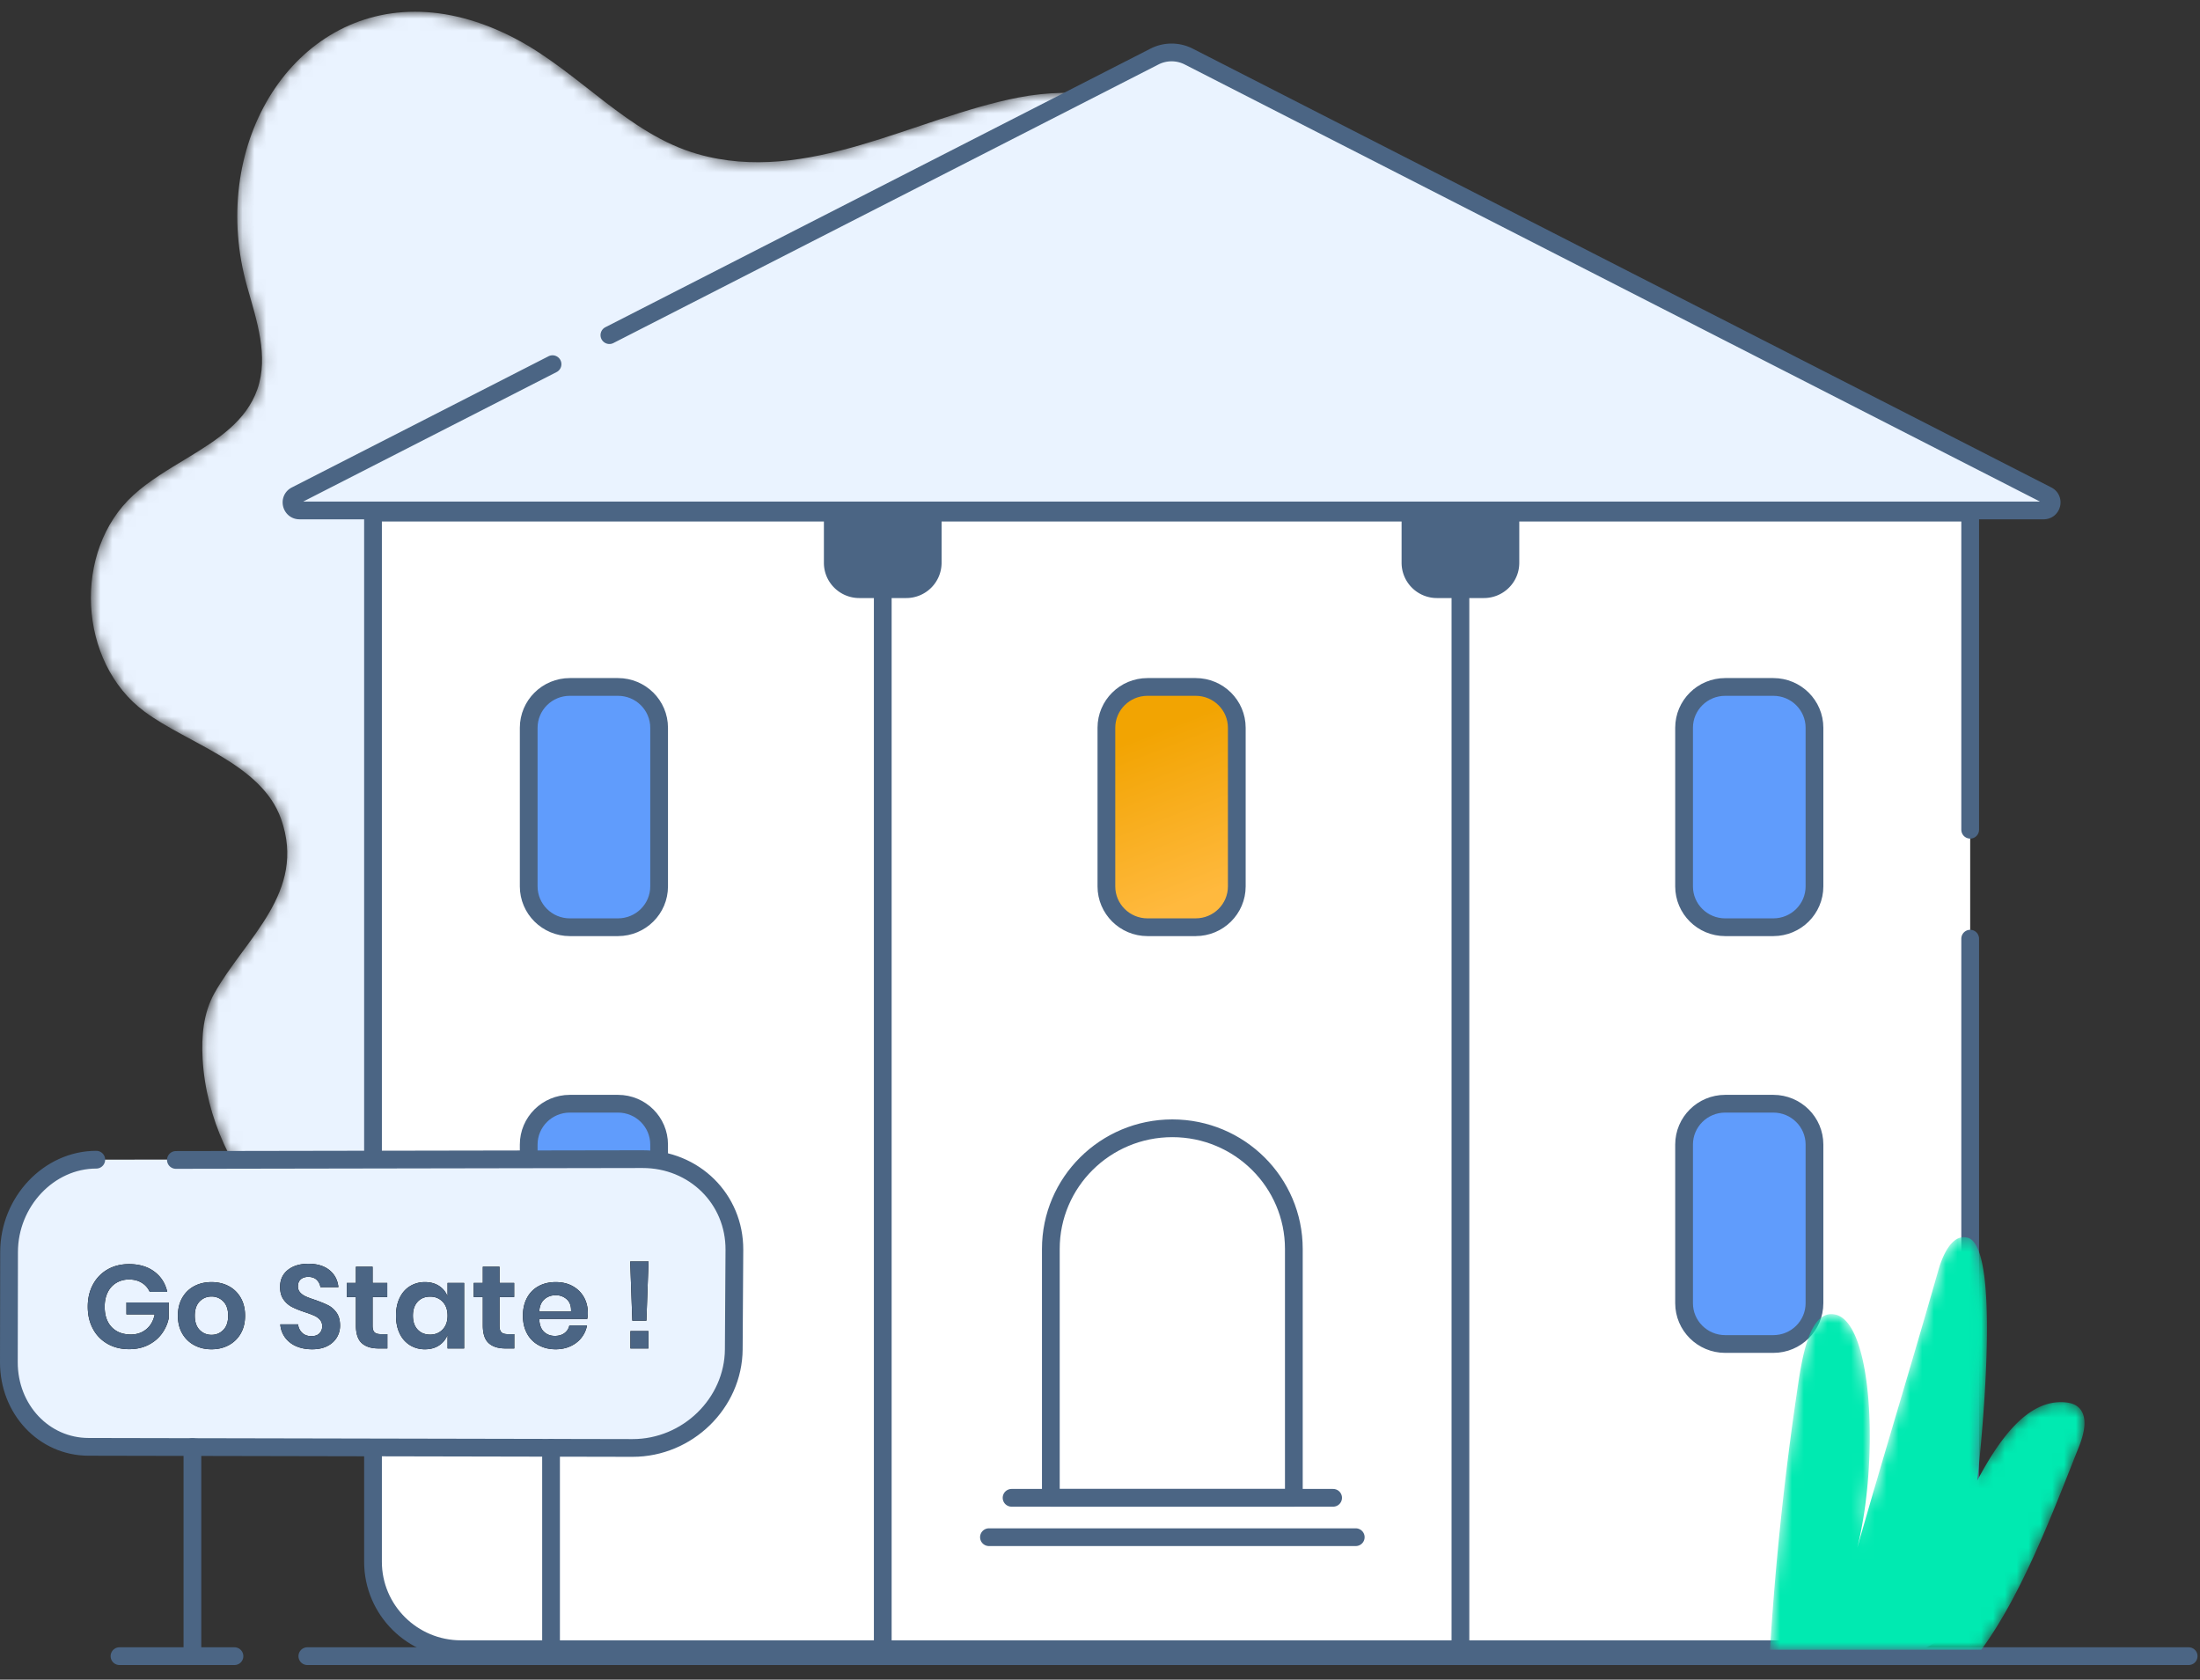 <?xml version="1.0" encoding="UTF-8"?>
<svg xmlns="http://www.w3.org/2000/svg" xmlns:xlink="http://www.w3.org/1999/xlink" width="186" height="142" viewBox="0 0 186 142">
  <rect x="0" y="0" width="186" height="142" fill="#333333" stroke="none"/>
  <defs>
    <path id="a" d="M13.902 24.177c.804 2.836 1.83 5.862.861 8.648-.942 2.707-3.382 4.278-5.924 5.82-1.591.965-3.222 1.917-4.552 3.129-5.179 4.718-4.695 14.144.939 18.315 3.661 2.712 9.891 4.407 11.538 9.069 2.192 6.198-3.028 10.087-5.641 14.743-.933 1.664-1.1 3.648-.991 5.548.569 10.002 9.04 18.986 19.052 20.209 8.914 1.088 17.436-3.29 25.984-6.028 4.794-1.534 10.389-2.47 14.591.29 3.529 2.318 5.139 6.668 8.303 9.46 3.339 2.948 8.036 3.84 12.502 3.99 4.538.151 9.341-.433 12.993-3.115 2.632-1.931 4.45-4.826 5.448-7.922 1.48-4.6.584-8.5 5.998-10.868 3.001-1.313 6.363-1.453 9.624-1.8 8.273-.876 16.56-3.297 23.212-8.26 6.652-4.963 11.479-12.716 11.611-20.977.146-9.305-5.163-17.596-12.753-22.573-2.933-1.922-5.964-3.886-9.413-4.553-1.881-.363-3.8-.324-5.722-.285-.993.02-1.985.04-2.973.004-7.171-.254-16.126-2.562-20.173-8.858-1.696-2.638-2.669-5.667-4.201-8.402C99.42 11.2 88.792 6.29 79.109 8.167c-8.824 1.71-17.852 7.445-27.143 4.777-5.867-1.684-9.971-6.899-15.367-9.739C33.59 1.623 30.722.917 28.087.917c-10.668 0-17.497 11.568-14.185 23.26"></path>
    <linearGradient id="c" x1="42.518%" x2="57.923%" y1="16.884%" y2="90.507%">
      <stop offset="0%" stop-color="#F2A402"></stop>
      <stop offset="100%" stop-color="#FFB93E"></stop>
    </linearGradient>
    <path id="d" d="M14.882 3.036c-2.471 8.65-4.383 14.805-6.854 23.457 1.817-7.268 1.34-18.984-1.85-19.697-2.272-.507-2.867 3.94-3.253 6.547a259.524 259.524 0 0 0-2.282 21.79H18.51c3.485-4.783 6.01-11.52 8.261-17.182.416-1.046.769-2.434.046-3.226-.312-.34-.755-.465-1.182-.508-3.293-.322-5.721 3.353-7.468 6.605 0 0 2.347-20.075-.895-20.543a1.19 1.19 0 0 0-.247-.027c-1.073 0-1.782 1.52-2.143 2.784"></path>
    <path id="f" d="M10.91 106.87c.86 0 1.573.212 2.14.635.567.423.93.995 1.09 1.715h-1.48a1.681 1.681 0 0 0-.665-.765c-.303-.19-.662-.285-1.075-.285a2.07 2.07 0 0 0-1.08.28 1.89 1.89 0 0 0-.73.8c-.173.347-.26.753-.26 1.22 0 .74.198 1.317.595 1.73.397.413.938.62 1.625.62.507 0 .942-.15 1.305-.45.363-.3.598-.717.705-1.25h-2.39v-1.01h3.57v1.36c-.1.467-.295.897-.585 1.29s-.67.708-1.14.945c-.47.237-1.008.355-1.615.355-.693 0-1.305-.152-1.835-.455a3.134 3.134 0 0 1-1.23-1.27c-.29-.543-.435-1.165-.435-1.865s.145-1.322.435-1.865c.29-.543.698-.968 1.225-1.275.527-.307 1.137-.46 1.83-.46zm6.97 1.52c.54 0 1.025.113 1.455.34.43.227.768.555 1.015.985.247.43.37.935.37 1.515 0 .58-.123 1.083-.37 1.51a2.531 2.531 0 0 1-1.015.985c-.43.23-.915.345-1.455.345s-1.025-.115-1.455-.345a2.531 2.531 0 0 1-1.015-.985c-.247-.427-.37-.93-.37-1.51s.123-1.085.37-1.515c.247-.43.585-.758 1.015-.985.43-.227.915-.34 1.455-.34zm0 1.22c-.393 0-.727.138-1 .415-.273.277-.41.678-.41 1.205s.137.928.41 1.205c.273.277.607.415 1 .415s.727-.138 1-.415c.273-.277.41-.678.41-1.205s-.137-.928-.41-1.205a1.352 1.352 0 0 0-1-.415zm10.87 2.46c0 .36-.09.692-.27.995a1.94 1.94 0 0 1-.8.73c-.353.183-.783.275-1.29.275-.5 0-.947-.085-1.34-.255a2.266 2.266 0 0 1-.945-.735 2.12 2.12 0 0 1-.405-1.12h1.5c.033.287.148.525.345.715.197.19.458.285.785.285.293 0 .518-.078.675-.235a.819.819 0 0 0 .235-.605.793.793 0 0 0-.19-.545 1.386 1.386 0 0 0-.48-.345 7.74 7.74 0 0 0-.605-.234l-.195-.066c-.44-.147-.8-.292-1.08-.435a1.996 1.996 0 0 1-.715-.625c-.197-.273-.295-.63-.295-1.07 0-.607.218-1.085.655-1.435.437-.35 1.015-.525 1.735-.525.747 0 1.342.18 1.785.54.443.36.695.84.755 1.44h-1.52a1.059 1.059 0 0 0-.32-.625c-.173-.163-.41-.245-.71-.245-.26 0-.47.068-.63.205-.16.137-.24.335-.24.595a.74.74 0 0 0 .185.515c.123.137.28.248.47.335.19.087.448.183.775.29.453.16.822.31 1.105.45.283.14.525.35.725.63.2.28.3.647.3 1.1zm4 .72V114h-.74c-.62 0-1.095-.15-1.425-.45-.33-.3-.495-.8-.495-1.5v-2.4h-.77v-1.19h.77v-1.37h1.41v1.37h1.24v1.19H31.5v2.42c0 .267.053.453.16.56.107.107.287.16.54.16h.55zm3.18-4.4c.467 0 .867.11 1.2.33.333.22.57.517.71.89v-1.15h1.4V114h-1.4v-1.16c-.14.373-.377.672-.71.895-.333.223-.733.335-1.2.335a2.38 2.38 0 0 1-1.26-.34 2.297 2.297 0 0 1-.875-.985c-.21-.43-.315-.935-.315-1.515 0-.58.105-1.085.315-1.515.21-.43.502-.758.875-.985a2.38 2.38 0 0 1 1.26-.34zm.44 1.23c-.44 0-.793.143-1.06.43-.267.287-.4.68-.4 1.18 0 .5.133.892.4 1.175.267.283.62.425 1.06.425.427 0 .778-.145 1.055-.435.277-.29.415-.678.415-1.165 0-.493-.138-.885-.415-1.175-.277-.29-.628-.435-1.055-.435zm7.11 3.17V114h-.74c-.62 0-1.095-.15-1.425-.45-.33-.3-.495-.8-.495-1.5v-2.4h-.77v-1.19h.77v-1.37h1.41v1.37h1.24v1.19h-1.24v2.42c0 .267.053.453.16.56.107.107.287.16.54.16h.55zm6.22-1.77c0 .14-.017.3-.05.48h-4.06c.02.493.153.857.4 1.09.247.233.553.35.92.35.327 0 .598-.08.815-.24.217-.16.355-.377.415-.65h1.49c-.073.387-.23.733-.47 1.04-.24.307-.548.547-.925.72-.377.173-.795.26-1.255.26-.54 0-1.02-.115-1.44-.345a2.425 2.425 0 0 1-.98-.985c-.233-.427-.35-.93-.35-1.51s.117-1.085.35-1.515c.233-.43.56-.758.98-.985.42-.227.9-.34 1.44-.34.547 0 1.025.113 1.435.34.41.227.727.538.95.935.223.397.335.848.335 1.355zm-1.42-.14c.02-.453-.098-.797-.355-1.03a1.353 1.353 0 0 0-.945-.35c-.38 0-.7.117-.96.35-.26.233-.403.577-.43 1.03h2.69zm6.55-4.23l-.18 5h-1.19l-.18-5h1.55zm-.01 5.88V114H53.3v-1.47h1.52z"></path>
  </defs>
  <g fill="none" fill-rule="evenodd">
    <g transform="translate(7 .076)">
      <mask id="b" fill="#fff">
        <use xlink:href="#a"></use>
      </mask>
      <path fill="#EAF3FF" d="M13.902 24.177c.804 2.836 1.83 5.862.861 8.648-.942 2.707-3.382 4.278-5.924 5.82-1.591.965-3.222 1.917-4.552 3.129-5.179 4.718-4.695 14.144.939 18.315 3.661 2.712 9.891 4.407 11.538 9.069 2.192 6.198-3.028 10.087-5.641 14.743-.933 1.664-1.1 3.648-.991 5.548.569 10.002 9.04 18.986 19.052 20.209 8.914 1.088 17.436-3.29 25.984-6.028 4.794-1.534 10.389-2.47 14.591.29 3.529 2.318 5.139 6.668 8.303 9.46 3.339 2.948 8.036 3.84 12.502 3.99 4.538.151 9.341-.433 12.993-3.115 2.632-1.931 4.45-4.826 5.448-7.922 1.48-4.6.584-8.5 5.998-10.868 3.001-1.313 6.363-1.453 9.624-1.8 8.273-.876 16.56-3.297 23.212-8.26 6.652-4.963 11.479-12.716 11.611-20.977.146-9.305-5.163-17.596-12.753-22.573-2.933-1.922-5.964-3.886-9.413-4.553-1.881-.363-3.8-.324-5.722-.285-.993.02-1.985.04-2.973.004-7.171-.254-16.126-2.562-20.173-8.858-1.696-2.638-2.669-5.667-4.201-8.402C99.42 11.2 88.792 6.29 79.109 8.167c-8.824 1.71-17.852 7.445-27.143 4.777-5.867-1.684-9.971-6.899-15.367-9.739C33.59 1.623 30.722.917 28.087.917c-10.668 0-17.497 11.568-14.185 23.26" mask="url(#b)"></path>
    </g>
    <path fill="#EAF3FF" d="M100.506 4.784l72.582 37.092c.635.326.402 1.278-.312 1.278H25.329c-.714 0-.946-.952-.311-1.278L97.6 4.784a3.19 3.19 0 0 1 2.906 0"></path>
    <path fill="#FFF" d="M166.57 79.356v52.677c0 4.083-3.334 7.393-7.446 7.393H38.981c-4.112 0-7.445-3.31-7.445-7.393V43.34H166.57v26.806"></path>
    <path stroke="#4B6584" stroke-linecap="round" stroke-linejoin="round" stroke-width="1.5" d="M166.57 79.356v52.677c0 4.083-3.334 7.393-7.446 7.393H38.981c-4.112 0-7.445-3.31-7.445-7.393V43.34H166.57v26.806"></path>
    <path fill="#4B6584" d="M76.612 50.56h-3.959c-1.654 0-2.996-1.333-2.996-2.975v-4.246h9.95v4.246a2.986 2.986 0 0 1-2.995 2.975"></path>
    <path fill="#FFF" d="M74.633 50.56v88.866"></path>
    <path stroke="#4B6584" stroke-linecap="round" stroke-linejoin="round" stroke-width="1.5" d="M74.633 50.56v88.866"></path>
    <path fill="#4B6584" d="M125.452 50.56h-3.959a2.986 2.986 0 0 1-2.995-2.975v-4.246h9.95v4.246c0 1.642-1.342 2.975-2.996 2.975"></path>
    <path fill="#FFF" d="M123.473 50.56v88.866"></path>
    <path stroke="#4B6584" stroke-linecap="round" stroke-linejoin="round" stroke-width="1.5" d="M123.473 50.56v88.866"></path>
    <path fill="#609CFC" d="M52.248 78.39h-4.07c-1.92 0-3.478-1.547-3.478-3.453v-13.41c0-1.906 1.557-3.452 3.477-3.452h4.071c1.92 0 3.477 1.546 3.477 3.452v13.41c0 1.906-1.557 3.452-3.477 3.452"></path>
    <path stroke="#4B6584" stroke-linecap="round" stroke-linejoin="round" stroke-width="1.5" d="M52.248 78.39h-4.07c-1.92 0-3.478-1.547-3.478-3.453v-13.41c0-1.906 1.557-3.452 3.477-3.452h4.071c1.92 0 3.477 1.546 3.477 3.452v13.41c0 1.906-1.557 3.452-3.477 3.452z"></path>
    <path fill="#609CFC" d="M52.248 113.624h-4.07c-1.92 0-3.478-1.546-3.478-3.453V96.762c0-1.906 1.557-3.452 3.477-3.452h4.071c1.92 0 3.477 1.546 3.477 3.452v13.409c0 1.907-1.557 3.453-3.477 3.453"></path>
    <path stroke="#4B6584" stroke-linecap="round" stroke-linejoin="round" stroke-width="1.5" d="M52.248 113.624h-4.07c-1.92 0-3.478-1.546-3.478-3.453V96.762c0-1.906 1.557-3.452 3.477-3.452h4.071c1.92 0 3.477 1.546 3.477 3.452v13.409c0 1.907-1.557 3.453-3.477 3.453z"></path>
    <path fill="#609CFC" d="M149.929 78.39h-4.071c-1.92 0-3.477-1.547-3.477-3.453v-13.41c0-1.906 1.557-3.452 3.477-3.452h4.07c1.92 0 3.478 1.546 3.478 3.452v13.41c0 1.906-1.557 3.452-3.477 3.452"></path>
    <path stroke="#4B6584" stroke-linecap="round" stroke-linejoin="round" stroke-width="1.5" d="M149.929 78.39h-4.071c-1.92 0-3.477-1.547-3.477-3.453v-13.41c0-1.906 1.557-3.452 3.477-3.452h4.07c1.92 0 3.478 1.546 3.478 3.452v13.41c0 1.906-1.557 3.452-3.477 3.452z"></path>
    <path fill="url(#c)" d="M91.088 74.341h-4.07c-1.92 0-3.477-1.546-3.477-3.453v-13.41c0-1.906 1.557-3.452 3.477-3.452h4.07c1.92 0 3.477 1.546 3.477 3.453v13.41c0 1.906-1.557 3.452-3.477 3.452" transform="translate(10 4.048)"></path>
    <path stroke="#4B6584" stroke-linecap="round" stroke-linejoin="round" stroke-width="1.5" d="M101.088 78.39h-4.07c-1.92 0-3.477-1.547-3.477-3.453v-13.41c0-1.906 1.557-3.452 3.477-3.452h4.07c1.92 0 3.477 1.546 3.477 3.452v13.41c0 1.906-1.557 3.452-3.477 3.452z"></path>
    <path fill="#609CFC" d="M149.929 113.624h-4.071c-1.92 0-3.477-1.546-3.477-3.453V96.762c0-1.906 1.557-3.452 3.477-3.452h4.07c1.92 0 3.478 1.546 3.478 3.452v13.409c0 1.907-1.557 3.453-3.477 3.453"></path>
    <path stroke="#4B6584" stroke-linecap="round" stroke-linejoin="round" stroke-width="1.5" d="M149.929 113.624h-4.071c-1.92 0-3.477-1.546-3.477-3.453V96.762c0-1.906 1.557-3.452 3.477-3.452h4.07c1.92 0 3.478 1.546 3.478 3.452v13.409c0 1.907-1.557 3.453-3.477 3.453z"></path>
    <path fill="#FFF" d="M99.116 95.387c-5.673 0-10.272 4.568-10.272 10.2v21.04h20.545v-21.04c0-5.632-4.599-10.2-10.273-10.2"></path>
    <path stroke="#4B6584" stroke-linecap="round" stroke-linejoin="round" stroke-width="1.5" d="M99.116 95.387c-5.673 0-10.272 4.568-10.272 10.2v21.04h20.545v-21.04c0-5.632-4.599-10.2-10.273-10.2z"></path>
    <path fill="#FFF" d="M85.524 126.627h27.185"></path>
    <path stroke="#4B6584" stroke-linecap="round" stroke-linejoin="round" stroke-width="1.5" d="M85.524 126.627h27.185"></path>
    <g>
      <path fill="#FFF" d="M83.611 129.956h31.011"></path>
      <path stroke="#4B6584" stroke-linecap="round" stroke-linejoin="round" stroke-width="1.5" d="M83.611 129.956h31.011"></path>
    </g>
    <path stroke="#4B6584" stroke-linecap="round" stroke-linejoin="round" stroke-width="1.5" d="M51.522 28.332L97.6 4.784a3.19 3.19 0 0 1 2.906 0l72.582 37.093c.635.325.403 1.277-.311 1.277H25.328c-.713 0-.947-.952-.312-1.277l21.698-11.089M185.04 140.014H25.985M19.822 140.014h-9.719"></path>
    <g transform="translate(149 104.342)">
      <mask id="e" fill="#fff">
        <use xlink:href="#d"></use>
      </mask>
      <path fill="#00EAB1" d="M14.882 3.036c-2.471 8.65-4.383 14.805-6.854 23.457 1.817-7.268 1.34-18.984-1.85-19.697-2.272-.507-2.867 3.94-3.253 6.547a259.524 259.524 0 0 0-2.282 21.79H18.51c3.485-4.783 6.01-11.52 8.261-17.182.416-1.046.769-2.434.046-3.226-.312-.34-.755-.465-1.182-.508-3.293-.322-5.721 3.353-7.468 6.605 0 0 2.347-20.075-.895-20.543a1.19 1.19 0 0 0-.247-.027c-1.073 0-1.782 1.52-2.143 2.784" mask="url(#e)"></path>
    </g>
    <g>
      <path fill="#EAF3FF" d="M7.488 122.317l45.995.095c4.635.005 8.526-3.776 8.554-8.343l.052-8.402c.026-4.303-3.399-7.675-7.764-7.672L8.14 98.04c-4.012.002-7.366 3.564-7.373 7.803l-.016 9.318c-.007 3.988 2.964 7.152 6.738 7.156"></path>
      <path stroke="#4B6584" stroke-linecap="round" stroke-linejoin="round" stroke-width="1.5" d="M14.871 98.063l39.454-.068c4.365-.003 7.79 3.37 7.764 7.672l-.052 8.403c-.028 4.567-3.919 8.346-8.554 8.342l-45.995-.094c-3.774-.004-6.745-3.17-6.738-7.157l.017-9.317c.006-4.24 3.36-7.801 7.373-7.803"></path>
      <path fill="#EAF3FF" d="M16.251 140.261l.017-17.924"></path>
      <path stroke="#4B6584" stroke-linecap="round" stroke-linejoin="round" stroke-width="1.5" d="M16.268 139.648v-17.311"></path>
      <g>
        <path fill="#EAF3FF" d="M46.588 122.394l-.03 17.945"></path>
        <path stroke="#4B6584" stroke-linecap="round" stroke-linejoin="round" stroke-width="1.5" d="M46.588 122.394v17.148"></path>
      </g>
    </g>
    <g fill-rule="nonzero">
      <use fill="#000" xlink:href="#f"></use>
      <use fill="#4B6584" xlink:href="#f"></use>
    </g>
  </g>
</svg>
